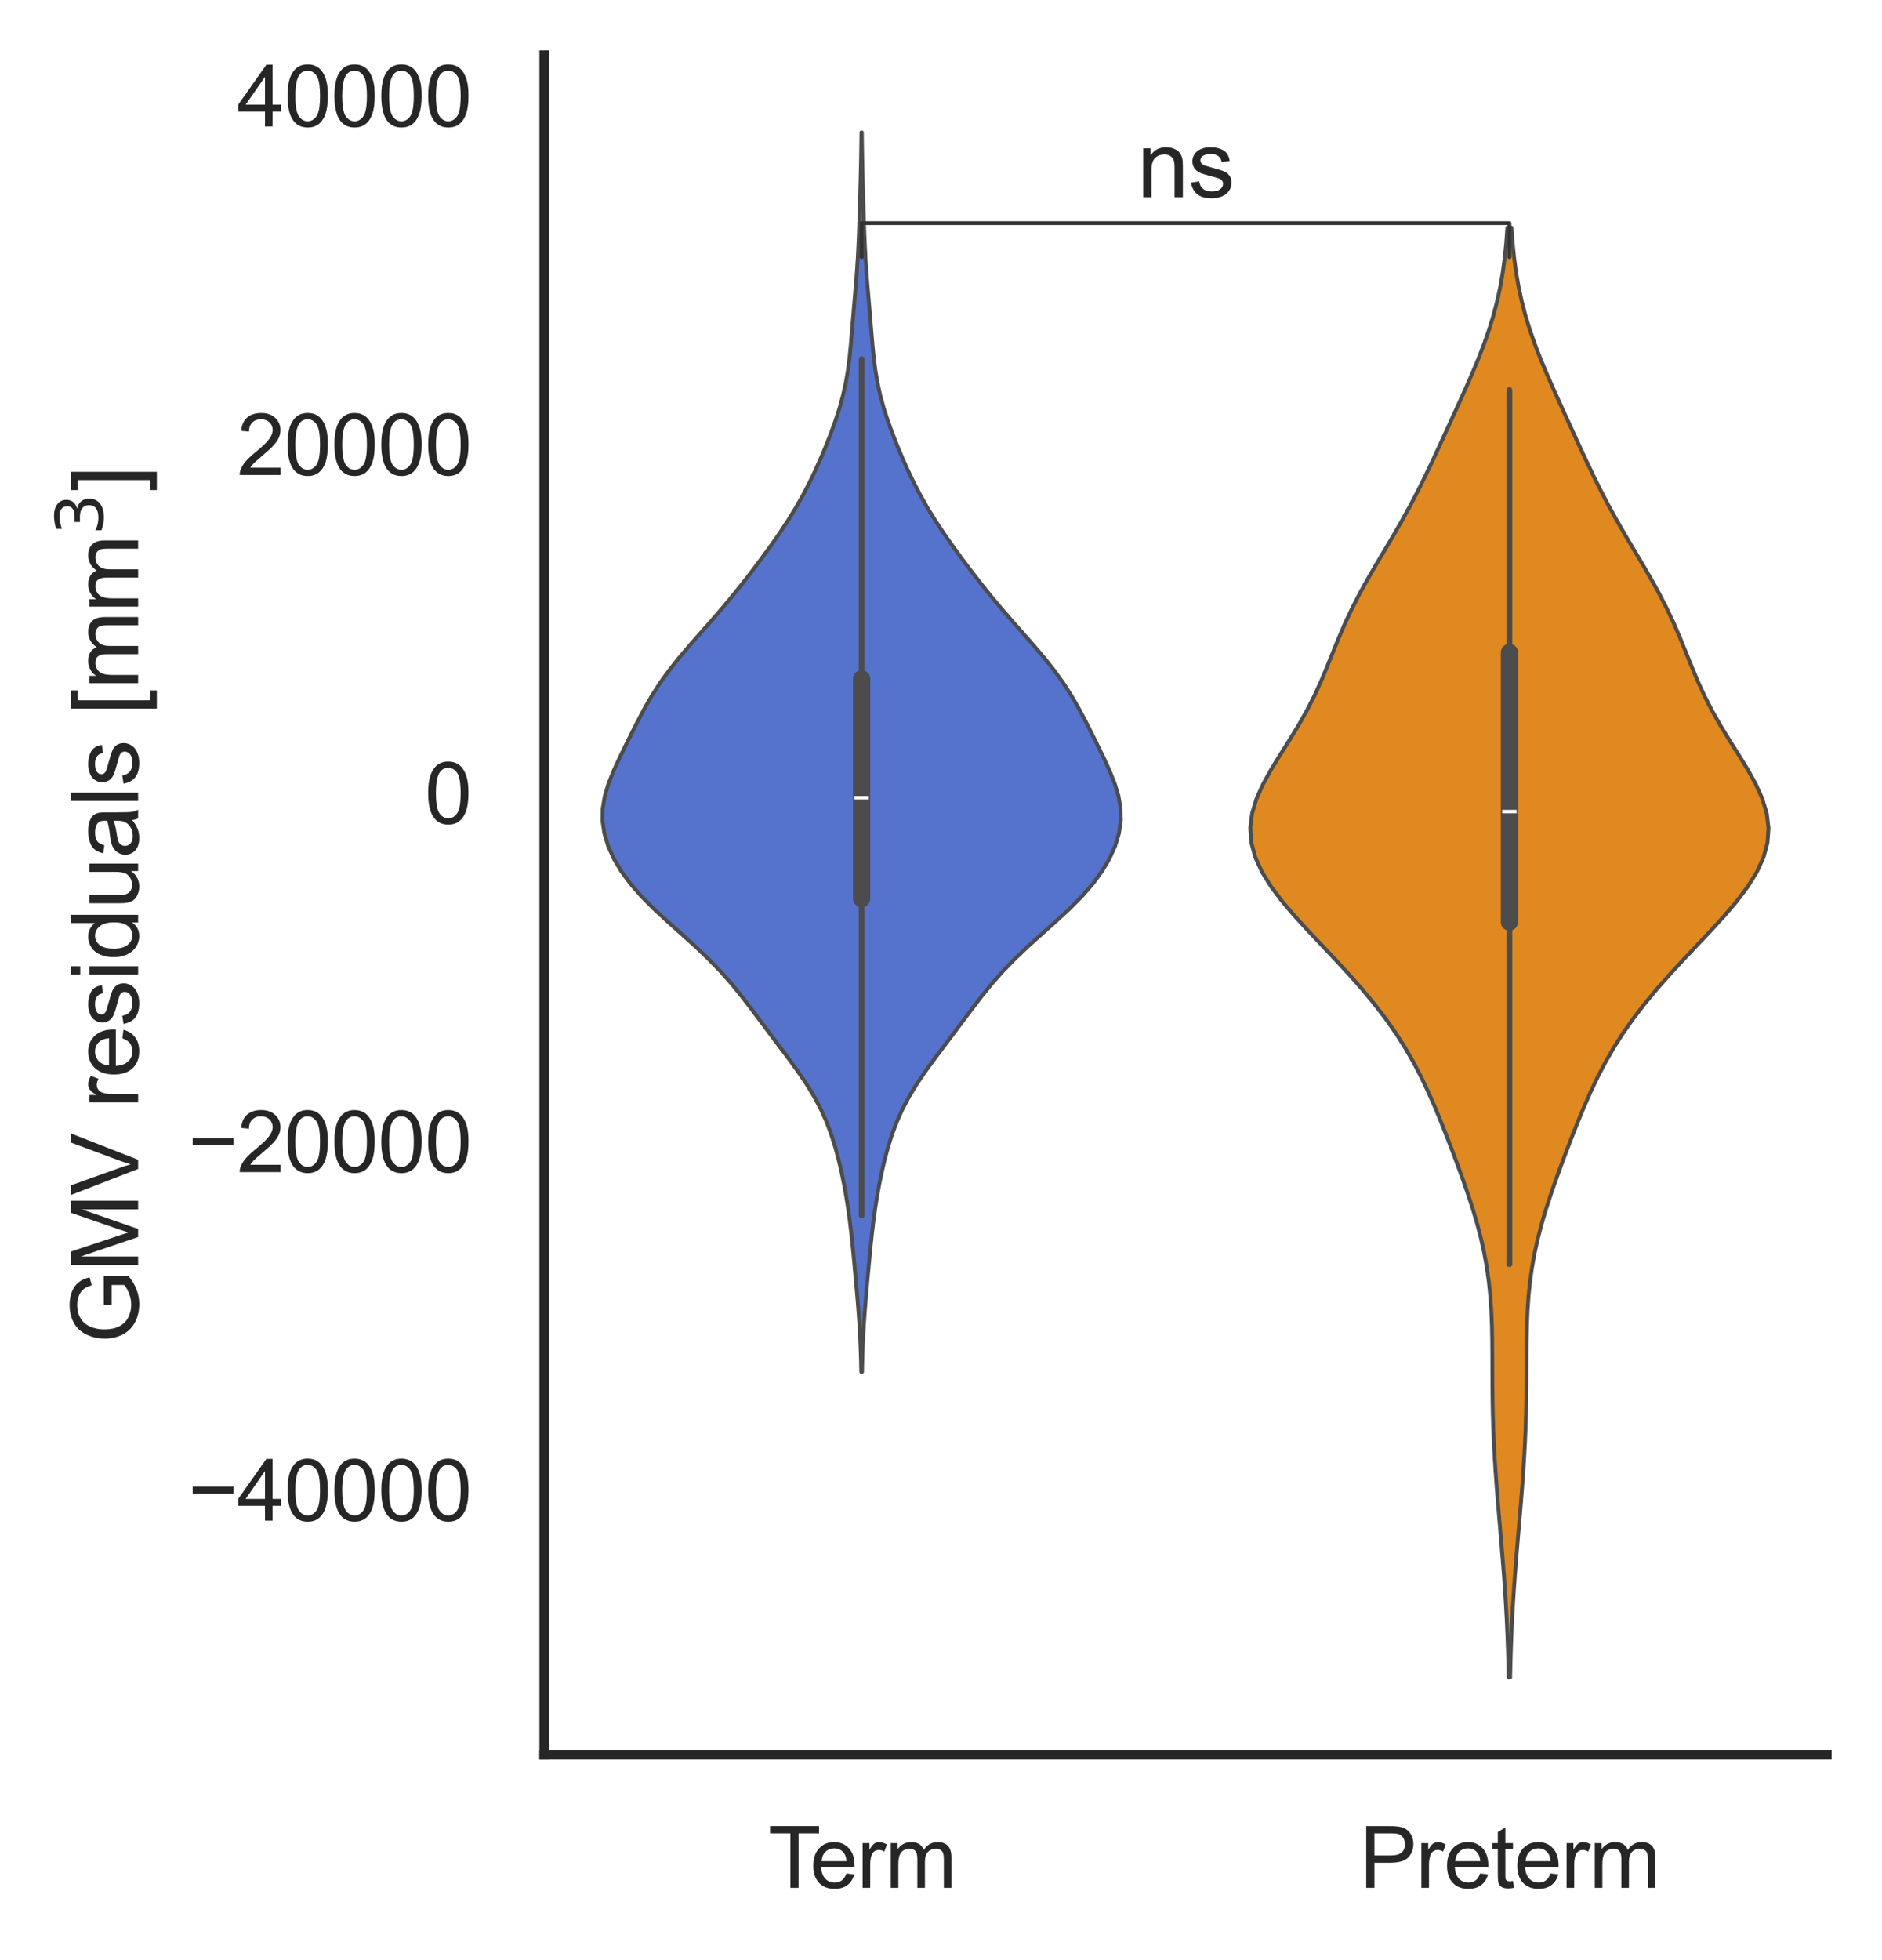 <?xml version="1.0" encoding="utf-8" standalone="no"?>
<!DOCTYPE svg PUBLIC "-//W3C//DTD SVG 1.1//EN"
  "http://www.w3.org/Graphics/SVG/1.1/DTD/svg11.dtd">
<svg xmlns:xlink="http://www.w3.org/1999/xlink" width="245.63pt" height="255.72pt" viewBox="0 0 245.63 255.72" xmlns="http://www.w3.org/2000/svg" version="1.1">
 <defs>
  <style type="text/css">*{stroke-linejoin: round; stroke-linecap: butt}</style>
 </defs>
 <g id="figure_1">
  <g id="patch_1">
   <path d="M 0 255.72 
L 245.63 255.72 
L 245.63 0 
L 0 0 
z
" style="fill: #ffffff"/>
  </g>
  <g id="axes_1">
   <g id="patch_2">
    <path d="M 71.03 228.96 
L 238.43 228.96 
L 238.43 7.2 
L 71.03 7.2 
z
" style="fill: #ffffff"/>
   </g>
   <g id="matplotlib.axis_1">
    <g id="xtick_1">
     <g id="text_1">
      <!-- Term -->
      <g style="fill: #262626" transform="translate(100.239 246.334) scale(0.11 -0.11)">
       <defs>
        <path id="ArialMT-54" d="M 1659 0 
L 1659 4041 
L 150 4041 
L 150 4581 
L 3781 4581 
L 3781 4041 
L 2266 4041 
L 2266 0 
L 1659 0 
z
" transform="scale(0.016)"/>
        <path id="ArialMT-65" d="M 2694 1069 
L 3275 997 
Q 3138 488 2766 206 
Q 2394 -75 1816 -75 
Q 1088 -75 661 373 
Q 234 822 234 1631 
Q 234 2469 665 2931 
Q 1097 3394 1784 3394 
Q 2450 3394 2872 2941 
Q 3294 2488 3294 1666 
Q 3294 1616 3291 1516 
L 816 1516 
Q 847 969 1125 678 
Q 1403 388 1819 388 
Q 2128 388 2347 550 
Q 2566 713 2694 1069 
z
M 847 1978 
L 2700 1978 
Q 2663 2397 2488 2606 
Q 2219 2931 1791 2931 
Q 1403 2931 1139 2672 
Q 875 2413 847 1978 
z
" transform="scale(0.016)"/>
        <path id="ArialMT-72" d="M 416 0 
L 416 3319 
L 922 3319 
L 922 2816 
Q 1116 3169 1280 3281 
Q 1444 3394 1641 3394 
Q 1925 3394 2219 3213 
L 2025 2691 
Q 1819 2813 1613 2813 
Q 1428 2813 1281 2702 
Q 1134 2591 1072 2394 
Q 978 2094 978 1738 
L 978 0 
L 416 0 
z
" transform="scale(0.016)"/>
        <path id="ArialMT-6d" d="M 422 0 
L 422 3319 
L 925 3319 
L 925 2853 
Q 1081 3097 1340 3245 
Q 1600 3394 1931 3394 
Q 2300 3394 2536 3241 
Q 2772 3088 2869 2813 
Q 3263 3394 3894 3394 
Q 4388 3394 4653 3120 
Q 4919 2847 4919 2278 
L 4919 0 
L 4359 0 
L 4359 2091 
Q 4359 2428 4304 2576 
Q 4250 2725 4106 2815 
Q 3963 2906 3769 2906 
Q 3419 2906 3187 2673 
Q 2956 2441 2956 1928 
L 2956 0 
L 2394 0 
L 2394 2156 
Q 2394 2531 2256 2718 
Q 2119 2906 1806 2906 
Q 1569 2906 1367 2781 
Q 1166 2656 1075 2415 
Q 984 2175 984 1722 
L 984 0 
L 422 0 
z
" transform="scale(0.016)"/>
       </defs>
       <use xlink:href="#ArialMT-54"/>
       <use xlink:href="#ArialMT-65" x="49.959"/>
       <use xlink:href="#ArialMT-72" x="105.574"/>
       <use xlink:href="#ArialMT-6d" x="138.875"/>
      </g>
     </g>
    </g>
    <g id="xtick_2">
     <g id="text_2">
      <!-- Preterm -->
      <g style="fill: #262626" transform="translate(177.445 246.334) scale(0.11 -0.11)">
       <defs>
        <path id="ArialMT-50" d="M 494 0 
L 494 4581 
L 2222 4581 
Q 2678 4581 2919 4538 
Q 3256 4481 3484 4323 
Q 3713 4166 3852 3881 
Q 3991 3597 3991 3256 
Q 3991 2672 3619 2267 
Q 3247 1863 2275 1863 
L 1100 1863 
L 1100 0 
L 494 0 
z
M 1100 2403 
L 2284 2403 
Q 2872 2403 3119 2622 
Q 3366 2841 3366 3238 
Q 3366 3525 3220 3729 
Q 3075 3934 2838 4000 
Q 2684 4041 2272 4041 
L 1100 4041 
L 1100 2403 
z
" transform="scale(0.016)"/>
        <path id="ArialMT-74" d="M 1650 503 
L 1731 6 
Q 1494 -44 1306 -44 
Q 1000 -44 831 53 
Q 663 150 594 308 
Q 525 466 525 972 
L 525 2881 
L 113 2881 
L 113 3319 
L 525 3319 
L 525 4141 
L 1084 4478 
L 1084 3319 
L 1650 3319 
L 1650 2881 
L 1084 2881 
L 1084 941 
Q 1084 700 1114 631 
Q 1144 563 1211 522 
Q 1278 481 1403 481 
Q 1497 481 1650 503 
z
" transform="scale(0.016)"/>
       </defs>
       <use xlink:href="#ArialMT-50"/>
       <use xlink:href="#ArialMT-72" x="66.699"/>
       <use xlink:href="#ArialMT-65" x="100"/>
       <use xlink:href="#ArialMT-74" x="155.615"/>
       <use xlink:href="#ArialMT-65" x="183.398"/>
       <use xlink:href="#ArialMT-72" x="239.014"/>
       <use xlink:href="#ArialMT-6d" x="272.314"/>
      </g>
     </g>
    </g>
   </g>
   <g id="matplotlib.axis_2">
    <g id="ytick_1">
     <g id="text_3">
      <!-- −40000 -->
      <g style="fill: #262626" transform="translate(24.52 198.423) scale(0.11 -0.11)">
       <defs>
        <path id="ArialMT-2212" d="M 3381 1997 
L 356 1997 
L 356 2522 
L 3381 2522 
L 3381 1997 
z
" transform="scale(0.016)"/>
        <path id="ArialMT-34" d="M 2069 0 
L 2069 1097 
L 81 1097 
L 81 1613 
L 2172 4581 
L 2631 4581 
L 2631 1613 
L 3250 1613 
L 3250 1097 
L 2631 1097 
L 2631 0 
L 2069 0 
z
M 2069 1613 
L 2069 3678 
L 634 1613 
L 2069 1613 
z
" transform="scale(0.016)"/>
        <path id="ArialMT-30" d="M 266 2259 
Q 266 3072 433 3567 
Q 600 4063 929 4331 
Q 1259 4600 1759 4600 
Q 2128 4600 2406 4451 
Q 2684 4303 2865 4023 
Q 3047 3744 3150 3342 
Q 3253 2941 3253 2259 
Q 3253 1453 3087 958 
Q 2922 463 2592 192 
Q 2263 -78 1759 -78 
Q 1097 -78 719 397 
Q 266 969 266 2259 
z
M 844 2259 
Q 844 1131 1108 757 
Q 1372 384 1759 384 
Q 2147 384 2411 759 
Q 2675 1134 2675 2259 
Q 2675 3391 2411 3762 
Q 2147 4134 1753 4134 
Q 1366 4134 1134 3806 
Q 844 3388 844 2259 
z
" transform="scale(0.016)"/>
       </defs>
       <use xlink:href="#ArialMT-2212"/>
       <use xlink:href="#ArialMT-34" x="58.398"/>
       <use xlink:href="#ArialMT-30" x="114.014"/>
       <use xlink:href="#ArialMT-30" x="169.629"/>
       <use xlink:href="#ArialMT-30" x="225.244"/>
       <use xlink:href="#ArialMT-30" x="280.859"/>
      </g>
     </g>
    </g>
    <g id="ytick_2">
     <g id="text_4">
      <!-- −20000 -->
      <g style="fill: #262626" transform="translate(24.52 152.943) scale(0.11 -0.11)">
       <defs>
        <path id="ArialMT-32" d="M 3222 541 
L 3222 0 
L 194 0 
Q 188 203 259 391 
Q 375 700 629 1000 
Q 884 1300 1366 1694 
Q 2113 2306 2375 2664 
Q 2638 3022 2638 3341 
Q 2638 3675 2398 3904 
Q 2159 4134 1775 4134 
Q 1369 4134 1125 3890 
Q 881 3647 878 3216 
L 300 3275 
Q 359 3922 746 4261 
Q 1134 4600 1788 4600 
Q 2447 4600 2831 4234 
Q 3216 3869 3216 3328 
Q 3216 3053 3103 2787 
Q 2991 2522 2730 2228 
Q 2469 1934 1863 1422 
Q 1356 997 1212 845 
Q 1069 694 975 541 
L 3222 541 
z
" transform="scale(0.016)"/>
       </defs>
       <use xlink:href="#ArialMT-2212"/>
       <use xlink:href="#ArialMT-32" x="58.398"/>
       <use xlink:href="#ArialMT-30" x="114.014"/>
       <use xlink:href="#ArialMT-30" x="169.629"/>
       <use xlink:href="#ArialMT-30" x="225.244"/>
       <use xlink:href="#ArialMT-30" x="280.859"/>
      </g>
     </g>
    </g>
    <g id="ytick_3">
     <g id="text_5">
      <!-- 0 -->
      <g style="fill: #262626" transform="translate(55.413 107.462) scale(0.11 -0.11)">
       <use xlink:href="#ArialMT-30"/>
      </g>
     </g>
    </g>
    <g id="ytick_4">
     <g id="text_6">
      <!-- 20000 -->
      <g style="fill: #262626" transform="translate(30.945 61.981) scale(0.11 -0.11)">
       <use xlink:href="#ArialMT-32"/>
       <use xlink:href="#ArialMT-30" x="55.615"/>
       <use xlink:href="#ArialMT-30" x="111.23"/>
       <use xlink:href="#ArialMT-30" x="166.846"/>
       <use xlink:href="#ArialMT-30" x="222.461"/>
      </g>
     </g>
    </g>
    <g id="ytick_5">
     <g id="text_7">
      <!-- 40000 -->
      <g style="fill: #262626" transform="translate(30.945 16.5) scale(0.11 -0.11)">
       <use xlink:href="#ArialMT-34"/>
       <use xlink:href="#ArialMT-30" x="55.615"/>
       <use xlink:href="#ArialMT-30" x="111.23"/>
       <use xlink:href="#ArialMT-30" x="166.846"/>
       <use xlink:href="#ArialMT-30" x="222.461"/>
      </g>
     </g>
    </g>
    <g id="text_8">
     <!-- GMV residuals [mm$^3$] -->
     <g style="fill: #262626" transform="translate(18.12 175.32) rotate(-90) scale(0.12 -0.12)">
      <defs>
       <path id="ArialMT-47" d="M 2638 1797 
L 2638 2334 
L 4578 2338 
L 4578 638 
Q 4131 281 3656 101 
Q 3181 -78 2681 -78 
Q 2006 -78 1454 211 
Q 903 500 622 1047 
Q 341 1594 341 2269 
Q 341 2938 620 3517 
Q 900 4097 1425 4378 
Q 1950 4659 2634 4659 
Q 3131 4659 3532 4498 
Q 3934 4338 4162 4050 
Q 4391 3763 4509 3300 
L 3963 3150 
Q 3859 3500 3706 3700 
Q 3553 3900 3268 4020 
Q 2984 4141 2638 4141 
Q 2222 4141 1919 4014 
Q 1616 3888 1430 3681 
Q 1244 3475 1141 3228 
Q 966 2803 966 2306 
Q 966 1694 1177 1281 
Q 1388 869 1791 669 
Q 2194 469 2647 469 
Q 3041 469 3416 620 
Q 3791 772 3984 944 
L 3984 1797 
L 2638 1797 
z
" transform="scale(0.016)"/>
       <path id="ArialMT-4d" d="M 475 0 
L 475 4581 
L 1388 4581 
L 2472 1338 
Q 2622 884 2691 659 
Q 2769 909 2934 1394 
L 4031 4581 
L 4847 4581 
L 4847 0 
L 4263 0 
L 4263 3834 
L 2931 0 
L 2384 0 
L 1059 3900 
L 1059 0 
L 475 0 
z
" transform="scale(0.016)"/>
       <path id="ArialMT-56" d="M 1803 0 
L 28 4581 
L 684 4581 
L 1875 1253 
Q 2019 853 2116 503 
Q 2222 878 2363 1253 
L 3600 4581 
L 4219 4581 
L 2425 0 
L 1803 0 
z
" transform="scale(0.016)"/>
       <path id="ArialMT-20" transform="scale(0.016)"/>
       <path id="ArialMT-73" d="M 197 991 
L 753 1078 
Q 800 744 1014 566 
Q 1228 388 1613 388 
Q 2000 388 2187 545 
Q 2375 703 2375 916 
Q 2375 1106 2209 1216 
Q 2094 1291 1634 1406 
Q 1016 1563 777 1677 
Q 538 1791 414 1992 
Q 291 2194 291 2438 
Q 291 2659 392 2848 
Q 494 3038 669 3163 
Q 800 3259 1026 3326 
Q 1253 3394 1513 3394 
Q 1903 3394 2198 3281 
Q 2494 3169 2634 2976 
Q 2775 2784 2828 2463 
L 2278 2388 
Q 2241 2644 2061 2787 
Q 1881 2931 1553 2931 
Q 1166 2931 1000 2803 
Q 834 2675 834 2503 
Q 834 2394 903 2306 
Q 972 2216 1119 2156 
Q 1203 2125 1616 2013 
Q 2213 1853 2448 1751 
Q 2684 1650 2818 1456 
Q 2953 1263 2953 975 
Q 2953 694 2789 445 
Q 2625 197 2315 61 
Q 2006 -75 1616 -75 
Q 969 -75 630 194 
Q 291 463 197 991 
z
" transform="scale(0.016)"/>
       <path id="ArialMT-69" d="M 425 3934 
L 425 4581 
L 988 4581 
L 988 3934 
L 425 3934 
z
M 425 0 
L 425 3319 
L 988 3319 
L 988 0 
L 425 0 
z
" transform="scale(0.016)"/>
       <path id="ArialMT-64" d="M 2575 0 
L 2575 419 
Q 2259 -75 1647 -75 
Q 1250 -75 917 144 
Q 584 363 401 755 
Q 219 1147 219 1656 
Q 219 2153 384 2558 
Q 550 2963 881 3178 
Q 1213 3394 1622 3394 
Q 1922 3394 2156 3267 
Q 2391 3141 2538 2938 
L 2538 4581 
L 3097 4581 
L 3097 0 
L 2575 0 
z
M 797 1656 
Q 797 1019 1065 703 
Q 1334 388 1700 388 
Q 2069 388 2326 689 
Q 2584 991 2584 1609 
Q 2584 2291 2321 2609 
Q 2059 2928 1675 2928 
Q 1300 2928 1048 2622 
Q 797 2316 797 1656 
z
" transform="scale(0.016)"/>
       <path id="ArialMT-75" d="M 2597 0 
L 2597 488 
Q 2209 -75 1544 -75 
Q 1250 -75 995 37 
Q 741 150 617 320 
Q 494 491 444 738 
Q 409 903 409 1263 
L 409 3319 
L 972 3319 
L 972 1478 
Q 972 1038 1006 884 
Q 1059 663 1231 536 
Q 1403 409 1656 409 
Q 1909 409 2131 539 
Q 2353 669 2445 892 
Q 2538 1116 2538 1541 
L 2538 3319 
L 3100 3319 
L 3100 0 
L 2597 0 
z
" transform="scale(0.016)"/>
       <path id="ArialMT-61" d="M 2588 409 
Q 2275 144 1986 34 
Q 1697 -75 1366 -75 
Q 819 -75 525 192 
Q 231 459 231 875 
Q 231 1119 342 1320 
Q 453 1522 633 1644 
Q 813 1766 1038 1828 
Q 1203 1872 1538 1913 
Q 2219 1994 2541 2106 
Q 2544 2222 2544 2253 
Q 2544 2597 2384 2738 
Q 2169 2928 1744 2928 
Q 1347 2928 1158 2789 
Q 969 2650 878 2297 
L 328 2372 
Q 403 2725 575 2942 
Q 747 3159 1072 3276 
Q 1397 3394 1825 3394 
Q 2250 3394 2515 3294 
Q 2781 3194 2906 3042 
Q 3031 2891 3081 2659 
Q 3109 2516 3109 2141 
L 3109 1391 
Q 3109 606 3145 398 
Q 3181 191 3288 0 
L 2700 0 
Q 2613 175 2588 409 
z
M 2541 1666 
Q 2234 1541 1622 1453 
Q 1275 1403 1131 1340 
Q 988 1278 909 1158 
Q 831 1038 831 891 
Q 831 666 1001 516 
Q 1172 366 1500 366 
Q 1825 366 2078 508 
Q 2331 650 2450 897 
Q 2541 1088 2541 1459 
L 2541 1666 
z
" transform="scale(0.016)"/>
       <path id="ArialMT-6c" d="M 409 0 
L 409 4581 
L 972 4581 
L 972 0 
L 409 0 
z
" transform="scale(0.016)"/>
       <path id="ArialMT-5b" d="M 434 -1272 
L 434 4581 
L 1675 4581 
L 1675 4116 
L 997 4116 
L 997 -806 
L 1675 -806 
L 1675 -1272 
L 434 -1272 
z
" transform="scale(0.016)"/>
       <path id="DejaVuSans-33" d="M 2597 2516 
Q 3050 2419 3304 2112 
Q 3559 1806 3559 1356 
Q 3559 666 3084 287 
Q 2609 -91 1734 -91 
Q 1441 -91 1130 -33 
Q 819 25 488 141 
L 488 750 
Q 750 597 1062 519 
Q 1375 441 1716 441 
Q 2309 441 2620 675 
Q 2931 909 2931 1356 
Q 2931 1769 2642 2001 
Q 2353 2234 1838 2234 
L 1294 2234 
L 1294 2753 
L 1863 2753 
Q 2328 2753 2575 2939 
Q 2822 3125 2822 3475 
Q 2822 3834 2567 4026 
Q 2313 4219 1838 4219 
Q 1578 4219 1281 4162 
Q 984 4106 628 3988 
L 628 4550 
Q 988 4650 1302 4700 
Q 1616 4750 1894 4750 
Q 2613 4750 3031 4423 
Q 3450 4097 3450 3541 
Q 3450 3153 3228 2886 
Q 3006 2619 2597 2516 
z
" transform="scale(0.016)"/>
       <path id="ArialMT-5d" d="M 1363 -1272 
L 122 -1272 
L 122 -806 
L 800 -806 
L 800 4116 
L 122 4116 
L 122 4581 
L 1363 4581 
L 1363 -1272 
z
" transform="scale(0.016)"/>
      </defs>
      <use xlink:href="#ArialMT-47" transform="translate(0 0.766)"/>
      <use xlink:href="#ArialMT-4d" transform="translate(77.783 0.766)"/>
      <use xlink:href="#ArialMT-56" transform="translate(161.084 0.766)"/>
      <use xlink:href="#ArialMT-20" transform="translate(227.783 0.766)"/>
      <use xlink:href="#ArialMT-72" transform="translate(255.566 0.766)"/>
      <use xlink:href="#ArialMT-65" transform="translate(288.867 0.766)"/>
      <use xlink:href="#ArialMT-73" transform="translate(344.482 0.766)"/>
      <use xlink:href="#ArialMT-69" transform="translate(394.482 0.766)"/>
      <use xlink:href="#ArialMT-64" transform="translate(416.699 0.766)"/>
      <use xlink:href="#ArialMT-75" transform="translate(472.314 0.766)"/>
      <use xlink:href="#ArialMT-61" transform="translate(527.93 0.766)"/>
      <use xlink:href="#ArialMT-6c" transform="translate(583.545 0.766)"/>
      <use xlink:href="#ArialMT-73" transform="translate(605.762 0.766)"/>
      <use xlink:href="#ArialMT-20" transform="translate(655.762 0.766)"/>
      <use xlink:href="#ArialMT-5b" transform="translate(683.545 0.766)"/>
      <use xlink:href="#ArialMT-6d" transform="translate(711.328 0.766)"/>
      <use xlink:href="#ArialMT-6d" transform="translate(794.629 0.766)"/>
      <use xlink:href="#DejaVuSans-33" transform="translate(878.887 39.047) scale(0.7)"/>
      <use xlink:href="#ArialMT-5d" transform="translate(926.157 0.766)"/>
     </g>
    </g>
   </g>
   <g id="PolyCollection_1">
    <defs>
     <path id="m32626940a9" d="M 112.508 -76.706 
L 112.407 -76.706 
L 112.37 -78.34 
L 112.315 -79.973 
L 112.239 -81.607 
L 112.141 -83.241 
L 112.023 -84.874 
L 111.89 -86.508 
L 111.747 -88.142 
L 111.599 -89.775 
L 111.448 -91.409 
L 111.289 -93.043 
L 111.118 -94.677 
L 110.926 -96.31 
L 110.705 -97.944 
L 110.449 -99.578 
L 110.153 -101.211 
L 109.816 -102.845 
L 109.431 -104.479 
L 108.988 -106.112 
L 108.47 -107.746 
L 107.854 -109.38 
L 107.119 -111.013 
L 106.251 -112.647 
L 105.253 -114.281 
L 104.144 -115.914 
L 102.956 -117.548 
L 101.73 -119.182 
L 100.498 -120.815 
L 99.275 -122.449 
L 98.054 -124.083 
L 96.801 -125.716 
L 95.475 -127.35 
L 94.031 -128.984 
L 92.445 -130.617 
L 90.725 -132.251 
L 88.913 -133.885 
L 87.082 -135.518 
L 85.317 -137.152 
L 83.696 -138.786 
L 82.273 -140.419 
L 81.074 -142.053 
L 80.107 -143.687 
L 79.373 -145.32 
L 78.879 -146.954 
L 78.639 -148.588 
L 78.661 -150.221 
L 78.935 -151.855 
L 79.427 -153.489 
L 80.08 -155.122 
L 80.83 -156.756 
L 81.624 -158.39 
L 82.435 -160.023 
L 83.261 -161.657 
L 84.126 -163.291 
L 85.067 -164.924 
L 86.116 -166.558 
L 87.29 -168.192 
L 88.584 -169.826 
L 89.971 -171.459 
L 91.409 -173.093 
L 92.852 -174.727 
L 94.265 -176.36 
L 95.628 -177.994 
L 96.938 -179.628 
L 98.204 -181.261 
L 99.43 -182.895 
L 100.619 -184.529 
L 101.761 -186.162 
L 102.842 -187.796 
L 103.849 -189.43 
L 104.776 -191.063 
L 105.627 -192.697 
L 106.411 -194.331 
L 107.14 -195.964 
L 107.825 -197.598 
L 108.465 -199.232 
L 109.054 -200.865 
L 109.579 -202.499 
L 110.026 -204.133 
L 110.387 -205.766 
L 110.665 -207.4 
L 110.873 -209.034 
L 111.035 -210.667 
L 111.173 -212.301 
L 111.307 -213.935 
L 111.446 -215.568 
L 111.587 -217.202 
L 111.724 -218.836 
L 111.848 -220.469 
L 111.953 -222.103 
L 112.038 -223.737 
L 112.106 -225.37 
L 112.163 -227.004 
L 112.214 -228.638 
L 112.262 -230.271 
L 112.307 -231.905 
L 112.348 -233.539 
L 112.382 -235.172 
L 112.409 -236.806 
L 112.428 -238.44 
L 112.486 -238.44 
L 112.486 -238.44 
L 112.506 -236.806 
L 112.532 -235.172 
L 112.566 -233.539 
L 112.607 -231.905 
L 112.652 -230.271 
L 112.7 -228.638 
L 112.751 -227.004 
L 112.808 -225.37 
L 112.877 -223.737 
L 112.961 -222.103 
L 113.066 -220.469 
L 113.19 -218.836 
L 113.327 -217.202 
L 113.469 -215.568 
L 113.607 -213.935 
L 113.741 -212.301 
L 113.879 -210.667 
L 114.041 -209.034 
L 114.25 -207.4 
L 114.527 -205.766 
L 114.888 -204.133 
L 115.335 -202.499 
L 115.86 -200.865 
L 116.449 -199.232 
L 117.089 -197.598 
L 117.774 -195.964 
L 118.504 -194.331 
L 119.288 -192.697 
L 120.138 -191.063 
L 121.065 -189.43 
L 122.072 -187.796 
L 123.153 -186.162 
L 124.295 -184.529 
L 125.484 -182.895 
L 126.711 -181.261 
L 127.976 -179.628 
L 129.287 -177.994 
L 130.65 -176.36 
L 132.062 -174.727 
L 133.505 -173.093 
L 134.943 -171.459 
L 136.33 -169.826 
L 137.624 -168.192 
L 138.798 -166.558 
L 139.847 -164.924 
L 140.788 -163.291 
L 141.654 -161.657 
L 142.48 -160.023 
L 143.29 -158.39 
L 144.084 -156.756 
L 144.834 -155.122 
L 145.487 -153.489 
L 145.979 -151.855 
L 146.253 -150.221 
L 146.275 -148.588 
L 146.035 -146.954 
L 145.541 -145.32 
L 144.807 -143.687 
L 143.84 -142.053 
L 142.642 -140.419 
L 141.219 -138.786 
L 139.598 -137.152 
L 137.833 -135.518 
L 136.001 -133.885 
L 134.189 -132.251 
L 132.469 -130.617 
L 130.883 -128.984 
L 129.439 -127.35 
L 128.113 -125.716 
L 126.861 -124.083 
L 125.639 -122.449 
L 124.416 -120.815 
L 123.184 -119.182 
L 121.958 -117.548 
L 120.77 -115.914 
L 119.661 -114.281 
L 118.663 -112.647 
L 117.796 -111.013 
L 117.061 -109.38 
L 116.444 -107.746 
L 115.926 -106.112 
L 115.483 -104.479 
L 115.098 -102.845 
L 114.761 -101.211 
L 114.466 -99.578 
L 114.209 -97.944 
L 113.988 -96.31 
L 113.796 -94.677 
L 113.625 -93.043 
L 113.467 -91.409 
L 113.315 -89.775 
L 113.167 -88.142 
L 113.024 -86.508 
L 112.891 -84.874 
L 112.773 -83.241 
L 112.676 -81.607 
L 112.6 -79.973 
L 112.545 -78.34 
L 112.508 -76.706 
z
" style="stroke: #4c4c4c; stroke-width: 0.5"/>
    </defs>
    <g clip-path="url(#p66d6f905c2)">
     <use xlink:href="#m32626940a9" x="0" y="255.72" style="fill: #5573cd; stroke: #4c4c4c; stroke-width: 0.5"/>
    </g>
   </g>
   <g id="PolyCollection_2">
    <defs>
     <path id="m696ca877c8" d="M 197.1 -36.84 
L 196.905 -36.84 
L 196.862 -38.751 
L 196.805 -40.662 
L 196.733 -42.572 
L 196.644 -44.483 
L 196.539 -46.394 
L 196.417 -48.305 
L 196.281 -50.216 
L 196.132 -52.127 
L 195.975 -54.038 
L 195.813 -55.948 
L 195.65 -57.859 
L 195.491 -59.77 
L 195.34 -61.681 
L 195.201 -63.592 
L 195.078 -65.503 
L 194.975 -67.414 
L 194.894 -69.324 
L 194.835 -71.235 
L 194.799 -73.146 
L 194.78 -75.057 
L 194.774 -76.968 
L 194.769 -78.879 
L 194.755 -80.79 
L 194.717 -82.7 
L 194.641 -84.611 
L 194.512 -86.522 
L 194.319 -88.433 
L 194.052 -90.344 
L 193.706 -92.255 
L 193.28 -94.166 
L 192.78 -96.076 
L 192.213 -97.987 
L 191.591 -99.898 
L 190.928 -101.809 
L 190.234 -103.72 
L 189.518 -105.631 
L 188.782 -107.541 
L 188.024 -109.452 
L 187.231 -111.363 
L 186.39 -113.274 
L 185.482 -115.185 
L 184.486 -117.096 
L 183.385 -119.007 
L 182.167 -120.917 
L 180.824 -122.828 
L 179.356 -124.739 
L 177.771 -126.65 
L 176.084 -128.561 
L 174.321 -130.472 
L 172.515 -132.383 
L 170.711 -134.293 
L 168.964 -136.204 
L 167.337 -138.115 
L 165.897 -140.026 
L 164.711 -141.937 
L 163.838 -143.848 
L 163.322 -145.759 
L 163.184 -147.669 
L 163.42 -149.58 
L 163.994 -151.491 
L 164.849 -153.402 
L 165.906 -155.313 
L 167.08 -157.224 
L 168.286 -159.135 
L 169.455 -161.045 
L 170.54 -162.956 
L 171.518 -164.867 
L 172.395 -166.778 
L 173.197 -168.689 
L 173.965 -170.6 
L 174.742 -172.511 
L 175.566 -174.421 
L 176.464 -176.332 
L 177.445 -178.243 
L 178.502 -180.154 
L 179.613 -182.065 
L 180.75 -183.976 
L 181.882 -185.887 
L 182.982 -187.797 
L 184.036 -189.708 
L 185.035 -191.619 
L 185.986 -193.53 
L 186.898 -195.441 
L 187.787 -197.352 
L 188.664 -199.263 
L 189.539 -201.173 
L 190.41 -203.084 
L 191.272 -204.995 
L 192.111 -206.906 
L 192.91 -208.817 
L 193.652 -210.728 
L 194.323 -212.639 
L 194.91 -214.549 
L 195.409 -216.46 
L 195.82 -218.371 
L 196.148 -220.282 
L 196.402 -222.193 
L 196.591 -224.104 
L 196.729 -226.015 
L 197.276 -226.015 
L 197.276 -226.015 
L 197.414 -224.104 
L 197.604 -222.193 
L 197.857 -220.282 
L 198.185 -218.371 
L 198.596 -216.46 
L 199.095 -214.549 
L 199.683 -212.639 
L 200.353 -210.728 
L 201.095 -208.817 
L 201.894 -206.906 
L 202.733 -204.995 
L 203.595 -203.084 
L 204.466 -201.173 
L 205.341 -199.263 
L 206.219 -197.352 
L 207.107 -195.441 
L 208.02 -193.53 
L 208.97 -191.619 
L 209.97 -189.708 
L 211.023 -187.797 
L 212.124 -185.887 
L 213.255 -183.976 
L 214.392 -182.065 
L 215.503 -180.154 
L 216.56 -178.243 
L 217.541 -176.332 
L 218.439 -174.421 
L 219.263 -172.511 
L 220.04 -170.6 
L 220.808 -168.689 
L 221.61 -166.778 
L 222.487 -164.867 
L 223.466 -162.956 
L 224.55 -161.045 
L 225.719 -159.135 
L 226.925 -157.224 
L 228.099 -155.313 
L 229.156 -153.402 
L 230.011 -151.491 
L 230.585 -149.58 
L 230.821 -147.669 
L 230.683 -145.759 
L 230.167 -143.848 
L 229.294 -141.937 
L 228.108 -140.026 
L 226.668 -138.115 
L 225.041 -136.204 
L 223.294 -134.293 
L 221.49 -132.383 
L 219.684 -130.472 
L 217.921 -128.561 
L 216.234 -126.65 
L 214.649 -124.739 
L 213.181 -122.828 
L 211.838 -120.917 
L 210.62 -119.007 
L 209.519 -117.096 
L 208.523 -115.185 
L 207.615 -113.274 
L 206.774 -111.363 
L 205.982 -109.452 
L 205.223 -107.541 
L 204.487 -105.631 
L 203.771 -103.72 
L 203.077 -101.809 
L 202.414 -99.898 
L 201.792 -97.987 
L 201.226 -96.076 
L 200.725 -94.166 
L 200.3 -92.255 
L 199.953 -90.344 
L 199.686 -88.433 
L 199.493 -86.522 
L 199.364 -84.611 
L 199.288 -82.7 
L 199.25 -80.79 
L 199.236 -78.879 
L 199.232 -76.968 
L 199.225 -75.057 
L 199.206 -73.146 
L 199.17 -71.235 
L 199.111 -69.324 
L 199.03 -67.414 
L 198.927 -65.503 
L 198.804 -63.592 
L 198.665 -61.681 
L 198.514 -59.77 
L 198.355 -57.859 
L 198.192 -55.948 
L 198.03 -54.038 
L 197.873 -52.127 
L 197.724 -50.216 
L 197.588 -48.305 
L 197.466 -46.394 
L 197.361 -44.483 
L 197.272 -42.572 
L 197.2 -40.662 
L 197.143 -38.751 
L 197.1 -36.84 
z
" style="stroke: #4c4c4c; stroke-width: 0.5"/>
    </defs>
    <g clip-path="url(#p66d6f905c2)">
     <use xlink:href="#m696ca877c8" x="0" y="255.72" style="fill: #df8920; stroke: #4c4c4c; stroke-width: 0.5"/>
    </g>
   </g>
   <g id="line2d_1">
    <path d="M 112.457 158.589 
L 112.457 46.856 
" clip-path="url(#p66d6f905c2)" style="fill: none; stroke: #4c4c4c; stroke-width: 0.75; stroke-linecap: round"/>
   </g>
   <g id="line2d_2">
    <path d="M 112.457 117.252 
L 112.457 88.564 
" clip-path="url(#p66d6f905c2)" style="fill: none; stroke: #4c4c4c; stroke-width: 2.25; stroke-linecap: round"/>
   </g>
   <g id="line2d_3">
    <path d="M 112.457 104.088 
" clip-path="url(#p66d6f905c2)" style="fill: none; stroke: #4c4c4c; stroke-width: 1.5; stroke-linecap: round"/>
    <defs>
     <path id="m3b8b910c4a" d="M 0.938 0 
L -0.938 -0 
" style="stroke: #ffffff; stroke-width: 0.45"/>
    </defs>
    <g clip-path="url(#p66d6f905c2)">
     <use xlink:href="#m3b8b910c4a" x="112.457" y="104.088" style="fill: #ffffff; stroke: #ffffff; stroke-width: 0.45"/>
    </g>
   </g>
   <g id="line2d_4">
    <path d="M 197.003 164.958 
L 197.003 50.888 
" clip-path="url(#p66d6f905c2)" style="fill: none; stroke: #4c4c4c; stroke-width: 0.75; stroke-linecap: round"/>
   </g>
   <g id="line2d_5">
    <path d="M 197.003 120.316 
L 197.003 85.134 
" clip-path="url(#p66d6f905c2)" style="fill: none; stroke: #4c4c4c; stroke-width: 2.25; stroke-linecap: round"/>
   </g>
   <g id="line2d_6">
    <path d="M 197.003 105.899 
" clip-path="url(#p66d6f905c2)" style="fill: none; stroke: #4c4c4c; stroke-width: 1.5; stroke-linecap: round"/>
    <g clip-path="url(#p66d6f905c2)">
     <use xlink:href="#m3b8b910c4a" x="197.003" y="105.899" style="fill: #ffffff; stroke: #ffffff; stroke-width: 0.45"/>
    </g>
   </g>
   <g id="line2d_7">
    <path d="M 112.457 33.55 
L 112.457 29.115 
L 197.003 29.115 
L 197.003 33.55 
" style="fill: none; stroke: #333333; stroke-width: 0.5; stroke-linecap: round"/>
   </g>
   <g id="patch_3">
    <path d="M 71.03 228.96 
L 71.03 7.2 
" style="fill: none; stroke: #262626; stroke-width: 1.25; stroke-linejoin: miter; stroke-linecap: square"/>
   </g>
   <g id="patch_4">
    <path d="M 71.03 228.96 
L 238.43 228.96 
" style="fill: none; stroke: #262626; stroke-width: 1.25; stroke-linejoin: miter; stroke-linecap: square"/>
   </g>
   <g id="text_9">
    <!-- ns -->
    <g style="fill: #262626" transform="translate(148.393 25.73) scale(0.12 -0.12)">
     <defs>
      <path id="ArialMT-6e" d="M 422 0 
L 422 3319 
L 928 3319 
L 928 2847 
Q 1294 3394 1984 3394 
Q 2284 3394 2536 3286 
Q 2788 3178 2913 3003 
Q 3038 2828 3088 2588 
Q 3119 2431 3119 2041 
L 3119 0 
L 2556 0 
L 2556 2019 
Q 2556 2363 2490 2533 
Q 2425 2703 2258 2804 
Q 2091 2906 1866 2906 
Q 1506 2906 1245 2678 
Q 984 2450 984 1813 
L 984 0 
L 422 0 
z
" transform="scale(0.016)"/>
     </defs>
     <use xlink:href="#ArialMT-6e"/>
     <use xlink:href="#ArialMT-73" x="55.615"/>
    </g>
   </g>
  </g>
 </g>
 <defs>
  <clipPath id="p66d6f905c2">
   <rect x="71.03" y="7.2" width="167.4" height="221.76"/>
  </clipPath>
 </defs>
</svg>
